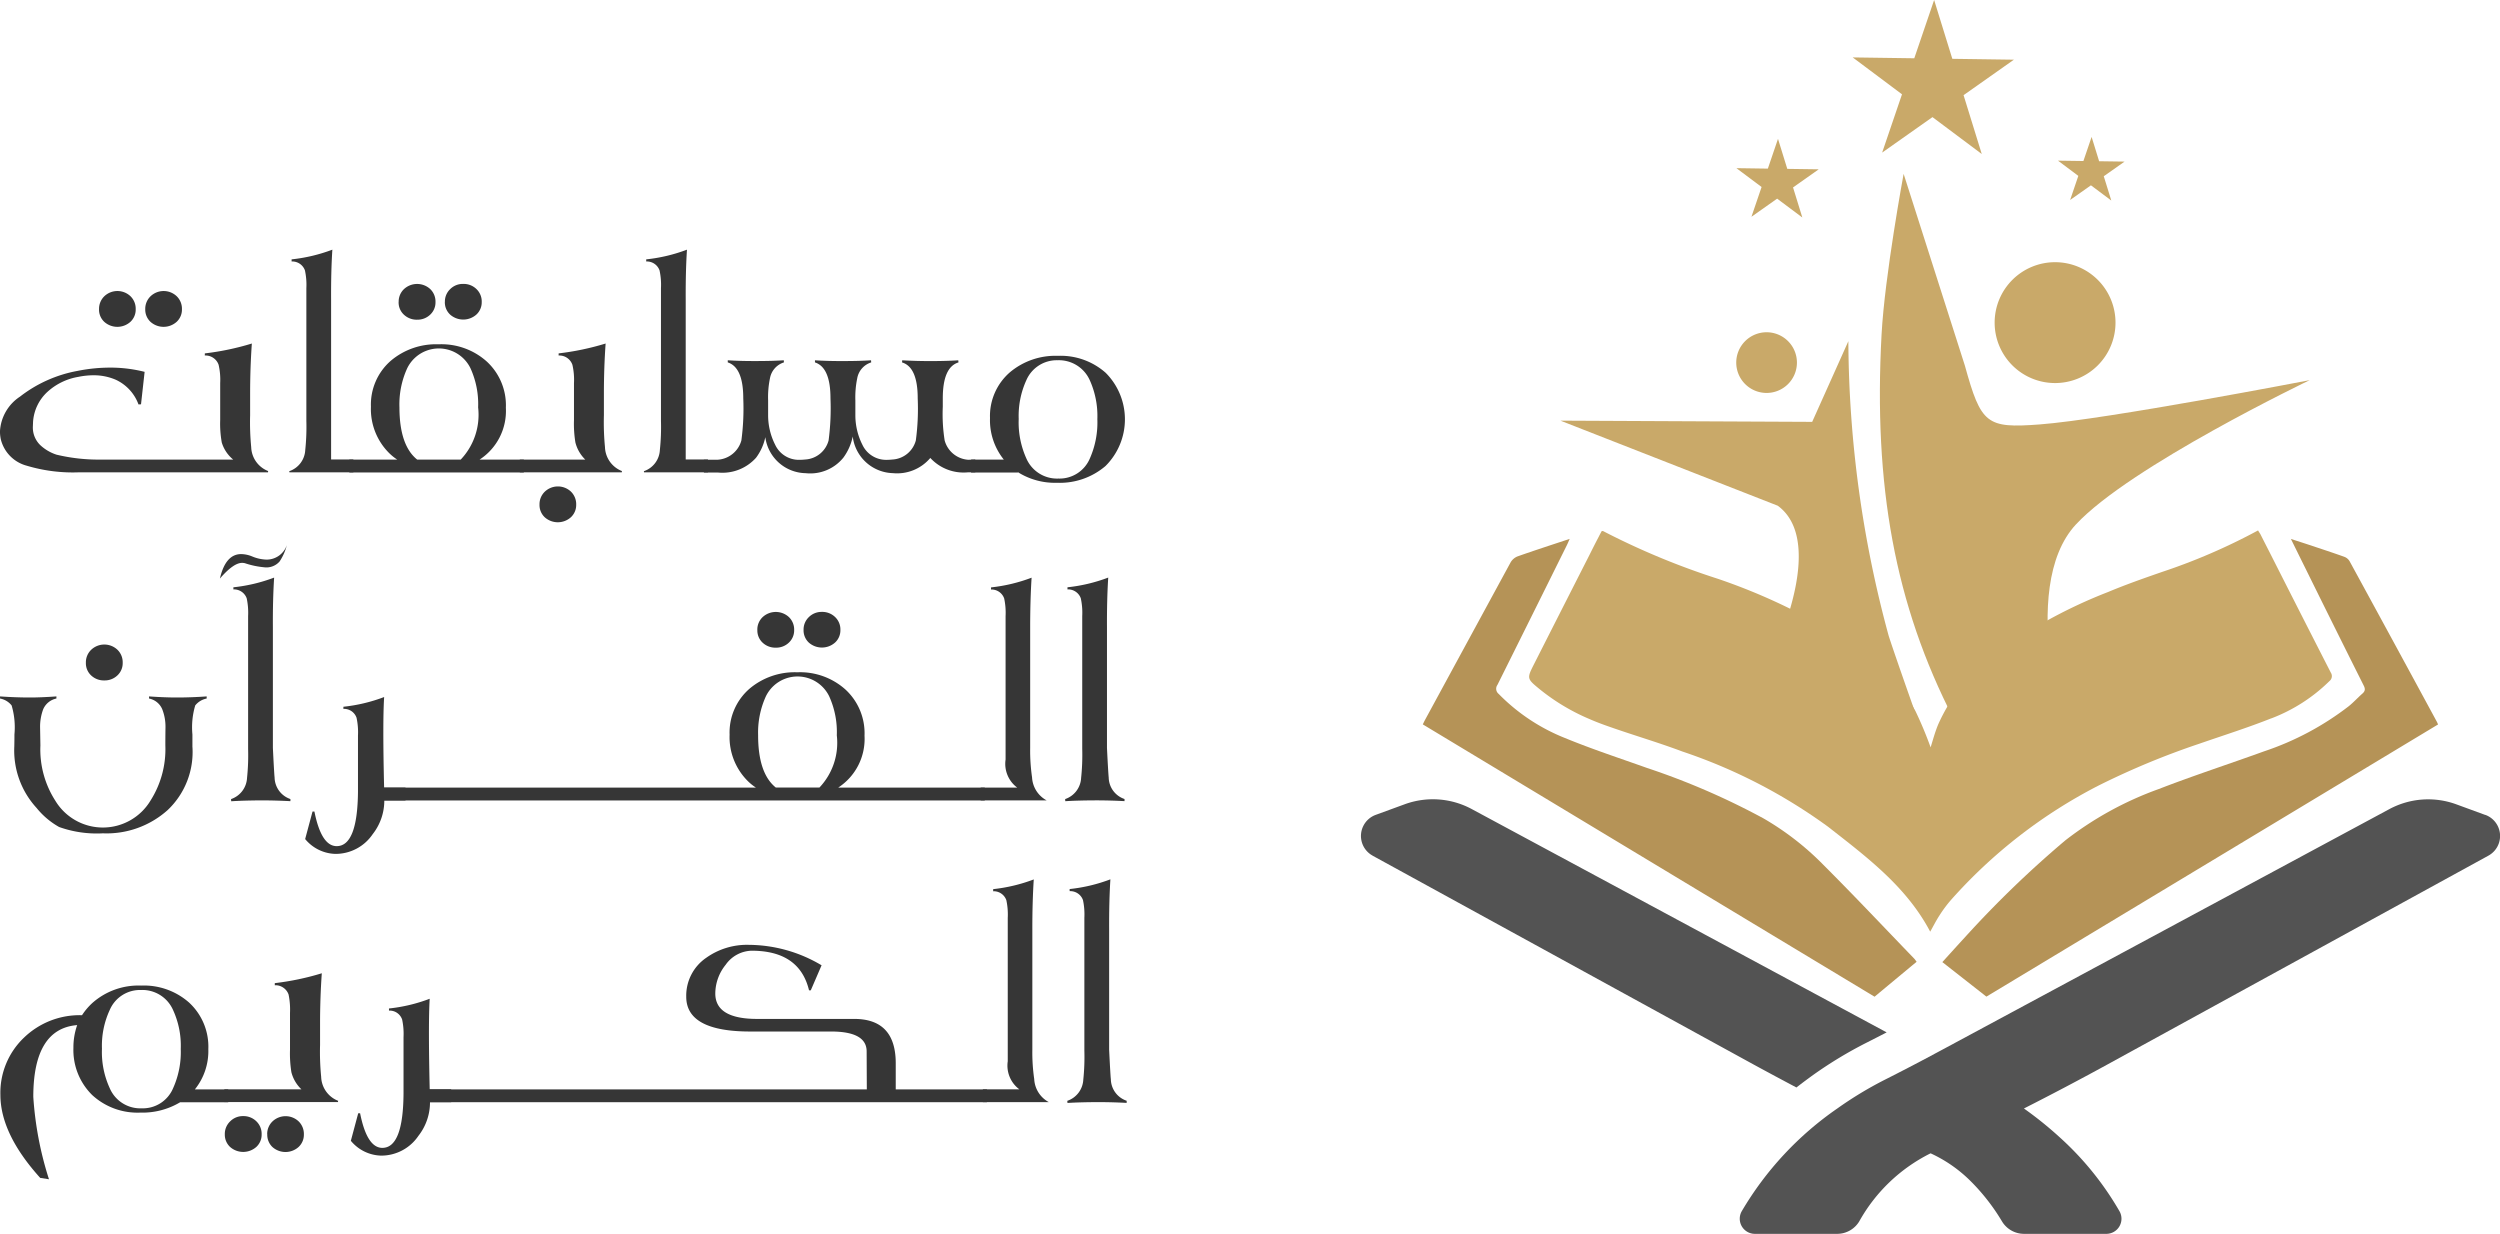 <svg id="logo" xmlns="http://www.w3.org/2000/svg" width="158.032" height="78" viewBox="0 0 158.032 78">
  <g id="Group_10205" data-name="Group 10205" transform="translate(0 15.782)">
    <path id="Path_11415" data-name="Path 11415" d="M353.253,1640.708q-2.773.227-2.774,4.537a21.522,21.522,0,0,0,.991,5.209l-.555-.088q-2.515-2.785-2.516-5.251a4.81,4.81,0,0,1,1.495-3.617,5.069,5.069,0,0,1,3.665-1.415,3.949,3.949,0,0,1,.644-.764,4.387,4.387,0,0,1,3.09-1.109,4.31,4.31,0,0,1,3.031,1.072,3.791,3.791,0,0,1,1.219,2.947,3.861,3.861,0,0,1-.852,2.545h2.11v.812h-3.041a4.639,4.639,0,0,1-2.517.654,4.228,4.228,0,0,1-3.04-1.109,3.993,3.993,0,0,1-1.188-2.981A4.232,4.232,0,0,1,353.253,1640.708Zm1.566,1.492a5.454,5.454,0,0,0,.494,2.5,2.1,2.1,0,0,0,2.021,1.269,2.074,2.074,0,0,0,1.981-1.269,5.557,5.557,0,0,0,.485-2.486,5.4,5.4,0,0,0-.494-2.475,2.116,2.116,0,0,0-2.021-1.249,2.078,2.078,0,0,0-1.972,1.258A5.368,5.368,0,0,0,354.819,1642.2Z" transform="translate(-348.374 -1591.691)" fill="#363636"/>
    <path id="Path_11416" data-name="Path 11416" d="M454.07,1639.746h4.873a2.276,2.276,0,0,1-.634-1.08,7.476,7.476,0,0,1-.088-1.417v-2.337a4.693,4.693,0,0,0-.09-1.159.878.878,0,0,0-.872-.586v-.134a16.767,16.767,0,0,0,2.972-.624q-.109,1.535-.11,3.189v1.348a15.915,15.915,0,0,0,.07,2.009,1.682,1.682,0,0,0,1.072,1.516l-.009.079H454.07Zm.03,2.842a1.1,1.1,0,0,1,.338-.817,1.126,1.126,0,0,1,.821-.333,1.156,1.156,0,0,1,.833.327,1.1,1.1,0,0,1,.336.822,1.056,1.056,0,0,1-.336.8,1.251,1.251,0,0,1-1.66,0A1.063,1.063,0,0,1,454.1,1642.588Zm2.679,0a1.1,1.1,0,0,1,.338-.817,1.2,1.2,0,0,1,1.649,0,1.108,1.108,0,0,1,.332.822,1.054,1.054,0,0,1-.338.8,1.238,1.238,0,0,1-1.649,0,1.063,1.063,0,0,1-.327-.809Z" transform="translate(-439.889 -1586.668)" fill="#363636"/>
    <path id="Path_11417" data-name="Path 11417" d="M518.765,1650.156h1.357v.812h-1.339a3.432,3.432,0,0,1-.733,2.13,2.837,2.837,0,0,1-2.357,1.248,2.565,2.565,0,0,1-1.913-.937l.466-1.741h.119q.434,2.188,1.406,2.188,1.316,0,1.339-3.437v-3.556a4.345,4.345,0,0,0-.088-1.12.836.836,0,0,0-.832-.564v-.134a10.233,10.233,0,0,0,2.574-.615Q518.669,1646,518.765,1650.156Z" transform="translate(-491.602 -1597.078)" fill="#363636"/>
    <path id="Path_11418" data-name="Path 11418" d="M562.7,1620.3l-.683,1.584h-.11q-.6-2.5-3.617-2.506a2.067,2.067,0,0,0-1.654.891,2.907,2.907,0,0,0-.654,1.814q0,1.607,2.645,1.607h6.136q2.624,0,2.625,2.8v1.654h5.764v.812H537.18v-.812h28.38l-.011-2.4q0-1.258-2.248-1.258h-5.114q-4.043,0-4.042-2.2a2.9,2.9,0,0,1,1.259-2.457,4.44,4.44,0,0,1,2.7-.822A9.069,9.069,0,0,1,562.7,1620.3Z" transform="translate(-510.766 -1575.063)" fill="#363636"/>
    <path id="Path_11419" data-name="Path 11419" d="M674.22,1601.389h2.308a1.867,1.867,0,0,1-.733-1.773v-9.064a4.326,4.326,0,0,0-.089-1.119.846.846,0,0,0-.833-.565v-.134a10.33,10.33,0,0,0,2.566-.614q-.091,1.4-.09,3.169v7.6a11.806,11.806,0,0,0,.119,1.853,1.755,1.755,0,0,0,.922,1.456H674.22Z" transform="translate(-612.092 -1548.311)" fill="#363636"/>
    <path id="Path_11420" data-name="Path 11420" d="M714.091,1602.206l-.011-.134a1.491,1.491,0,0,0,1.011-1.339,13.83,13.83,0,0,0,.068-1.832v-8.4a4.338,4.338,0,0,0-.088-1.118.85.85,0,0,0-.843-.565v-.134a10.292,10.292,0,0,0,2.576-.614q-.088,1.4-.079,3.169v7.6q.078,1.6.108,1.862a1.463,1.463,0,0,0,1,1.367v.134q-.938-.05-1.823-.049Q714.862,1602.157,714.091,1602.206Z" transform="translate(-646.613 -1548.267)" fill="#363636"/>
    <path id="Path_11421" data-name="Path 11421" d="M775.157,1631.607a7.067,7.067,0,0,1-2.763-.4,4.941,4.941,0,0,1-1.426-1.206,5.371,5.371,0,0,1-1.407-3.884c.007-.277.009-.536.009-.762a4.88,4.88,0,0,0-.178-1.832,1.217,1.217,0,0,0-.733-.437v-.134q.98.069,1.9.069.693,0,1.664-.069v.134a1.161,1.161,0,0,0-.832.67,3.153,3.153,0,0,0-.2,1.149l.02,1.149a5.989,5.989,0,0,0,.938,3.483,3.513,3.513,0,0,0,6.022,0,6.054,6.054,0,0,0,.938-3.483q0-.574.009-1.149a3.018,3.018,0,0,0-.208-1.149,1.141,1.141,0,0,0-.832-.67v-.134q.981.069,1.753.069.92,0,1.891-.069v.134a1.216,1.216,0,0,0-.724.437,4.842,4.842,0,0,0-.178,1.832v.762a5.051,5.051,0,0,1-1.564,4.019A5.781,5.781,0,0,1,775.157,1631.607Zm-1.071-10.787a1.1,1.1,0,0,1,.337-.817,1.206,1.206,0,0,1,1.658,0,1.1,1.1,0,0,1,.332.823,1.058,1.058,0,0,1-.336.8,1.157,1.157,0,0,1-.822.316,1.17,1.17,0,0,1-.832-.312,1.048,1.048,0,0,1-.336-.813Z" transform="translate(-768.657 -1594.712)" fill="#363636"/>
    <path id="Path_11422" data-name="Path 11422" d="M876.667,1572.77a3.362,3.362,0,0,1-.456,1.03,1.109,1.109,0,0,1-.991.367,5.348,5.348,0,0,1-1.205-.257.783.783,0,0,0-.178-.02q-.545,0-1.4.991.357-1.547,1.347-1.546a1.9,1.9,0,0,1,.694.149,2.545,2.545,0,0,0,.911.2A1.352,1.352,0,0,0,876.667,1572.77Zm-3.516,16.186-.01-.134a1.492,1.492,0,0,0,1.011-1.339,13.827,13.827,0,0,0,.068-1.832v-8.4a4.323,4.323,0,0,0-.089-1.118.85.85,0,0,0-.842-.565v-.134a10.271,10.271,0,0,0,2.576-.614q-.091,1.4-.079,3.169v7.6q.078,1.6.108,1.862a1.466,1.466,0,0,0,1,1.368v.134q-.938-.049-1.823-.05-1.151.007-1.922.056Z" transform="translate(-858.536 -1554.091)" fill="#363636"/>
    <path id="Path_11423" data-name="Path 11423" d="M917.641,1650.156h1.351v.812h-1.339a3.432,3.432,0,0,1-.733,2.13,2.834,2.834,0,0,1-2.357,1.249,2.562,2.562,0,0,1-1.913-.938l.466-1.741h.119q.435,2.188,1.407,2.189,1.315,0,1.347-3.437v-3.556a4.325,4.325,0,0,0-.09-1.12.837.837,0,0,0-.832-.564v-.134a10.248,10.248,0,0,0,2.576-.615Q917.542,1646,917.641,1650.156Z" transform="translate(-893.36 -1616.152)" fill="#363636"/>
    <path id="Path_11424" data-name="Path 11424" d="M950.645,1612.033a3.667,3.667,0,0,1,1.258-2.9,4.425,4.425,0,0,1,3.022-1.039,4.293,4.293,0,0,1,3.031,1.079,3.757,3.757,0,0,1,1.218,2.932,3.668,3.668,0,0,1-1.664,3.279h9.264v.812H928.05v-.812h24.26a3.106,3.106,0,0,1-.5-.4A3.921,3.921,0,0,1,950.645,1612.033Zm1.753-6.617a1.085,1.085,0,0,1,.338-.812,1.223,1.223,0,0,1,1.658,0,1.093,1.093,0,0,1,.332.817,1.058,1.058,0,0,1-.336.8,1.157,1.157,0,0,1-.822.317,1.177,1.177,0,0,1-.832-.312A1.051,1.051,0,0,1,952.4,1605.416Zm.05,6.657q0,2.411,1.12,3.308h2.754a4.106,4.106,0,0,0,1.1-3.3,5.462,5.462,0,0,0-.485-2.476,2.224,2.224,0,0,0-4,.011A5.524,5.524,0,0,0,952.448,1612.073Zm2.873-6.657a1.082,1.082,0,0,1,.336-.812,1.133,1.133,0,0,1,.822-.327,1.16,1.16,0,0,1,.832.321,1.081,1.081,0,0,1,.338.817,1.052,1.052,0,0,1-.338.8,1.251,1.251,0,0,1-1.66,0A1.056,1.056,0,0,1,955.321,1605.416Z" transform="translate(-904.525 -1581.379)" fill="#363636"/>
    <path id="Path_11425" data-name="Path 11425" d="M1038.51,1601.389h2.308a1.869,1.869,0,0,1-.734-1.774v-9.064a4.325,4.325,0,0,0-.089-1.118.846.846,0,0,0-.832-.565v-.134a10.326,10.326,0,0,0,2.565-.614q-.089,1.4-.09,3.169v7.6a11.8,11.8,0,0,0,.119,1.853,1.756,1.756,0,0,0,.922,1.456h-4.17Z" transform="translate(-976.518 -1567.385)" fill="#363636"/>
    <path id="Path_11426" data-name="Path 11426" d="M1078.379,1602.206l-.009-.134a1.49,1.49,0,0,0,1.01-1.339,13.907,13.907,0,0,0,.07-1.832v-8.4a4.305,4.305,0,0,0-.09-1.118.85.85,0,0,0-.843-.565v-.134a10.293,10.293,0,0,0,2.576-.614q-.089,1.4-.079,3.169v7.6c.052,1.064.09,1.684.109,1.862a1.463,1.463,0,0,0,1,1.367v.134q-.938-.05-1.822-.049Q1079.152,1602.157,1078.379,1602.206Z" transform="translate(-1011.039 -1567.342)" fill="#363636"/>
    <path id="Path_11427" data-name="Path 11427" d="M1139.289,1618.273h8.393a2.233,2.233,0,0,1-.723-1.08,6.727,6.727,0,0,1-.1-1.417v-2.337a4.221,4.221,0,0,0-.1-1.159.875.875,0,0,0-.872-.586v-.134a16.763,16.763,0,0,0,2.973-.624q-.109,1.535-.109,3.189v1.348a16.209,16.209,0,0,0,.068,2.009,1.682,1.682,0,0,0,1.071,1.516l-.009.079h-11.921a10.128,10.128,0,0,1-3.327-.417,2.292,2.292,0,0,1-1.645-1.684,2.445,2.445,0,0,1-.05-.485,2.808,2.808,0,0,1,1.269-2.2,8.381,8.381,0,0,1,3.635-1.625,10.555,10.555,0,0,1,2.179-.207,8.816,8.816,0,0,1,2.061.268l-.228,2.051-.159.009a2.764,2.764,0,0,0-1.445-1.565,3.523,3.523,0,0,0-1.406-.279,4.863,4.863,0,0,0-.951.1,3.847,3.847,0,0,0-1.942.938,2.826,2.826,0,0,0-.922,1.911c0,.086-.009.169-.009.248a1.545,1.545,0,0,0,.476,1.228,2.734,2.734,0,0,0,1.021.595A11.423,11.423,0,0,0,1139.289,1618.273Zm-.088-9.51a1.106,1.106,0,0,1,.336-.817,1.2,1.2,0,0,1,1.65,0,1.1,1.1,0,0,1,.331.821,1.054,1.054,0,0,1-.336.8,1.238,1.238,0,0,1-1.649,0A1.055,1.055,0,0,1,1139.2,1608.762Zm2.921,0a1.1,1.1,0,0,1,.338-.817,1.2,1.2,0,0,1,1.649,0,1.1,1.1,0,0,1,.332.821,1.051,1.051,0,0,1-.337.8,1.238,1.238,0,0,1-1.649,0A1.057,1.057,0,0,1,1142.122,1608.762Z" transform="translate(-1132.94 -1605.003)" fill="#363636"/>
    <path id="Path_11428" data-name="Path 11428" d="M1269.461,1602.192l-.011-.079a1.489,1.489,0,0,0,1.011-1.339,13.947,13.947,0,0,0,.07-1.833v-8.4a4.312,4.312,0,0,0-.09-1.119.851.851,0,0,0-.843-.565v-.134a10.292,10.292,0,0,0,2.576-.613q-.089,1.357-.079,3.169v10.094h1.406v.812h-4.041Z" transform="translate(-1251.165 -1588.11)" fill="#363636"/>
    <path id="Path_11429" data-name="Path 11429" d="M1299.166,1612.032a3.668,3.668,0,0,1,1.258-2.9,4.427,4.427,0,0,1,3.022-1.039,4.29,4.29,0,0,1,3.031,1.079,3.755,3.755,0,0,1,1.218,2.932,3.667,3.667,0,0,1-1.664,3.279h2.8v.812H1297.8v-.812h3.031a3.161,3.161,0,0,1-.5-.4A3.921,3.921,0,0,1,1299.166,1612.032Zm1.753-6.617a1.085,1.085,0,0,1,.337-.812,1.223,1.223,0,0,1,1.659,0,1.091,1.091,0,0,1,.332.817,1.058,1.058,0,0,1-.336.8,1.158,1.158,0,0,1-.823.318,1.179,1.179,0,0,1-.832-.312,1.05,1.05,0,0,1-.34-.815Zm.049,6.657q0,2.411,1.12,3.308h2.754a4.112,4.112,0,0,0,1.1-3.3,5.45,5.45,0,0,0-.486-2.477,2.223,2.223,0,0,0-4,.011,5.486,5.486,0,0,0-.489,2.457Zm2.873-6.657a1.087,1.087,0,0,1,.336-.812,1.131,1.131,0,0,1,.822-.327,1.156,1.156,0,0,1,.832.321,1.081,1.081,0,0,1,.338.817,1.054,1.054,0,0,1-.338.8,1.251,1.251,0,0,1-1.66,0,1.057,1.057,0,0,1-.333-.8Z" transform="translate(-1275.718 -1602.111)" fill="#363636"/>
    <path id="Path_11430" data-name="Path 11430" d="M1378.24,1639.746h4.14a2.3,2.3,0,0,1-.624-1.08,7.3,7.3,0,0,1-.09-1.417v-2.337a4.21,4.21,0,0,0-.1-1.159.875.875,0,0,0-.871-.586v-.134a16.758,16.758,0,0,0,2.971-.624q-.109,1.535-.109,3.189v1.348a16.329,16.329,0,0,0,.068,2.009,1.683,1.683,0,0,0,1.072,1.516l-.009.079h-6.448Zm1.247,2.842a1.1,1.1,0,0,1,.338-.817,1.2,1.2,0,0,1,1.649,0,1.108,1.108,0,0,1,.332.822,1.054,1.054,0,0,1-.338.8,1.238,1.238,0,0,1-1.649,0A1.063,1.063,0,0,1,1379.487,1642.588Z" transform="translate(-1345.383 -1626.476)" fill="#363636"/>
    <path id="Path_11431" data-name="Path 11431" d="M1436.819,1602.192l-.009-.079a1.49,1.49,0,0,0,1.01-1.339,13.845,13.845,0,0,0,.07-1.833v-8.4a4.3,4.3,0,0,0-.09-1.119.851.851,0,0,0-.843-.565v-.134a10.289,10.289,0,0,0,2.576-.613q-.089,1.357-.079,3.169v10.094h1.406v.812h-4.041Z" transform="translate(-1396.108 -1588.11)" fill="#363636"/>
    <path id="Path_11432" data-name="Path 11432" d="M1482.285,1646.6v.812h-.476a2.86,2.86,0,0,1-2.366-.911,2.749,2.749,0,0,1-2.368.961,2.631,2.631,0,0,1-2.536-2.317,3.408,3.408,0,0,1-.594,1.339,2.694,2.694,0,0,1-2.387.98,2.62,2.62,0,0,1-2.545-2.277,3.308,3.308,0,0,1-.585,1.3,2.849,2.849,0,0,1-2.387.938h-.911v-.812H1466a1.661,1.661,0,0,0,1.5-1.219,15.312,15.312,0,0,0,.119-2.664q0-1.952-.98-2.269v-.134q.762.051,1.741.049,1.111,0,1.8-.049l.01.134a1.286,1.286,0,0,0-.881.992,5.906,5.906,0,0,0-.119,1.416v.937a4.115,4.115,0,0,0,.446,1.863,1.65,1.65,0,0,0,1.535.951,3.375,3.375,0,0,0,.357-.02,1.625,1.625,0,0,0,1.485-1.205,15.522,15.522,0,0,0,.119-2.664q0-1.952-.981-2.269v-.134q.764.051,1.753.049,1.1,0,1.792-.049l.01.134a1.285,1.285,0,0,0-.881.992,5.95,5.95,0,0,0-.12,1.416v.937a4.122,4.122,0,0,0,.446,1.863,1.651,1.651,0,0,0,1.535.951,3.37,3.37,0,0,0,.356-.02,1.625,1.625,0,0,0,1.485-1.205,15.058,15.058,0,0,0,.119-2.664q0-1.971-.99-2.269l.009-.134q.922.051,1.862.049t1.684-.049l.011.134q-.991.3-.991,2.269v.536a10.575,10.575,0,0,0,.119,2.13,1.661,1.661,0,0,0,1.5,1.219Z" transform="translate(-1420.635 -1633.335)" fill="#363636"/>
    <path id="Path_11433" data-name="Path 11433" d="M1591.22,1644.777h2.069a3.974,3.974,0,0,1-.872-2.625,3.657,3.657,0,0,1,1.258-2.892,4.472,4.472,0,0,1,3.031-1.041,4.3,4.3,0,0,1,3.022,1.072,4.162,4.162,0,0,1-.01,5.893,4.447,4.447,0,0,1-3.07,1.06,4.392,4.392,0,0,1-2.466-.67v.02h-2.961Zm3.011-2.569a5.541,5.541,0,0,0,.485,2.5,2.111,2.111,0,0,0,2.021,1.269,2.08,2.08,0,0,0,1.991-1.269,5.628,5.628,0,0,0,.475-2.486,5.5,5.5,0,0,0-.485-2.475,2.137,2.137,0,0,0-2.031-1.249,2.093,2.093,0,0,0-1.971,1.258A5.433,5.433,0,0,0,1594.231,1642.209Z" transform="translate(-1529.836 -1631.508)" fill="#363636"/>
  </g>
  <g id="Group_10204" data-name="Group 10204" transform="translate(86.032)">
    <path id="Path_11410" data-name="Path 11410" d="M921.636,101l-1.255,3.684-3.892-.055,3.116,2.332-1.255,3.685,3.181-2.243,3.116,2.332-1.15-3.719,3.181-2.243-3.892-.055Z" transform="translate(-885.406 -101)" fill="#c9a969"/>
    <path id="Path_11411" data-name="Path 11411" d="M786.159,259.7l-.641,1.882-1.988-.029,1.592,1.191-.641,1.882,1.624-1.146,1.592,1.191-.587-1.9,1.624-1.145-1.988-.028Z" transform="translate(-759.799 -250.923)" fill="#c9a969"/>
    <path id="Path_11412" data-name="Path 11412" d="M1153.226,257.51l-.519,1.523-1.608-.023,1.287.963-.518,1.523,1.315-.927,1.287.963-.476-1.536,1.315-.926-1.609-.023Z" transform="translate(-1107.041 -248.855)" fill="#c9a969"/>
    <path id="Path_11413" data-name="Path 11413" d="M834.4,1015.656l-1.834-.672a5.182,5.182,0,0,0-4.233.305l-27.951,15.042c-.348.189-.7.375-1.048.562q-1.438.768-2.889,1.5a23.624,23.624,0,0,0-3.009,1.821,20.544,20.544,0,0,0-6.042,6.5.956.956,0,0,0,.835,1.422h5.209a1.627,1.627,0,0,0,1.39-.792,10.524,10.524,0,0,1,4.5-4.295s.007,0,.009,0l.008,0a8.728,8.728,0,0,1,2.489,1.722,12.922,12.922,0,0,1,2.013,2.573,1.627,1.627,0,0,0,1.39.792h5.208a.956.956,0,0,0,.836-1.422,19.189,19.189,0,0,0-3.816-4.711,23.316,23.316,0,0,0-2.229-1.791q2.637-1.337,5.232-2.757l24.131-13.227a1.419,1.419,0,0,0-.2-2.578" transform="translate(-763.33 -964.141)" fill="#535353"/>
    <path id="Path_11414" data-name="Path 11414" d="M355.155,1018.236l24.132,13.227q1.322.719,2.655,1.424.52-.406,1.069-.8a26.3,26.3,0,0,1,3.344-2.022c.421-.213.85-.432,1.292-.661l-26.229-14.117a5.185,5.185,0,0,0-4.233-.305l-1.834.671a1.419,1.419,0,0,0-.2,2.578" transform="translate(-354.417 -964.144)" fill="#535353"/>
    <path id="Path_11434" data-name="Path 11434" d="M1050.262,728.677l-28.557,17.209-2.785-2.183c.484-.531.94-1.04,1.4-1.538a65.9,65.9,0,0,1,6.367-6.151,21.415,21.415,0,0,1,5.907-3.249c2.2-.852,4.442-1.581,6.658-2.383a18.149,18.149,0,0,0,5.364-2.859c.306-.248.571-.543.865-.8.179-.159.178-.3.071-.508q-1.857-3.705-3.692-7.425c-.292-.587-.581-1.176-.906-1.835.438.143.809.259,1.176.382.734.245,1.472.486,2.2.747a.652.652,0,0,1,.328.269q2.768,5.072,5.519,10.153c.027.05.046.1.079.176" transform="translate(-982.171 -682.886)" fill="#b59357"/>
    <path id="Path_11435" data-name="Path 11435" d="M456.308,743.707c-.9.75-1.777,1.474-2.661,2.212L425.09,728.705c.055-.117.1-.21.149-.3q2.7-4.973,5.4-9.94a.892.892,0,0,1,.442-.381c1.067-.376,2.144-.725,3.293-1.106-.077.174-.125.293-.183.408q-2.188,4.415-4.386,8.825a.416.416,0,0,0,.08.567,12.149,12.149,0,0,0,4.194,2.789c1.7.7,3.445,1.272,5.176,1.889a45.756,45.756,0,0,1,7.375,3.194,17.785,17.785,0,0,1,3.778,2.931c1.949,1.948,3.838,3.955,5.752,5.938.046.048.082.11.142.187" transform="translate(-421.182 -682.914)" fill="#b59357"/>
    <g id="Group_10254" data-name="Group 10254" transform="translate(10.631 10.987)">
      <path id="Path_11436" data-name="Path 11436" d="M597.228,716.878a10.608,10.608,0,0,1-3.657,2.347s-.008,0-.012,0c-1.489.593-3.019,1.074-4.535,1.6a49.312,49.312,0,0,0-6.435,2.675,32,32,0,0,0-9.272,7.2,8.062,8.062,0,0,0-.726.974c-.221.336-.4.7-.593,1.036-1.493-2.836-3.993-4.706-6.448-6.626a33.925,33.925,0,0,0-9.213-4.76c-1.631-.613-3.311-1.094-4.953-1.687-.32-.116-.639-.241-.949-.378a13.071,13.071,0,0,1-3.105-1.861c-.842-.688-.837-.688-.357-1.634q1.73-3.414,3.463-6.821c.2-.4.4-.8.608-1.194.062-.125.128-.244.186-.357.042,0,.066-.017.083-.008a46.923,46.923,0,0,0,7.26,3.019,37.678,37.678,0,0,1,8.322,4.021,12.019,12.019,0,0,1,4.171,4.341,24.293,24.293,0,0,1,.958,2.293c.124-.382.265-.933.481-1.451a11.2,11.2,0,0,1,3.657-4.507,31.353,31.353,0,0,1,7.079-3.86c1.119-.469,2.267-.871,3.412-1.269a37.878,37.878,0,0,0,6.071-2.625c.055.1.116.178.161.265.221.442.452.888.676,1.331q1.872,3.7,3.761,7.393a.4.4,0,0,1-.091.539" transform="translate(-546.648 -684.804)" fill="#c9a969"/>
      <path id="Path_11437" data-name="Path 11437" d="M1086.331,404.5a3.82,3.82,0,1,1-3.8-3.839,3.82,3.82,0,0,1,3.8,3.839" transform="translate(-1049.267 -395.074)" fill="#c9a969"/>
      <path id="Path_11438" data-name="Path 11438" d="M959.964,321.818c-1.876,2.022-2.023,5.571-1.6,8.887-2.138.689-4.077,2.428-6.139,3.4-3.713-7.228-5.068-14.727-4.552-24.287.2-3.716,1.395-10.155,1.395-10.155l3.871,12.12c1.025,3.7,1.362,3.974,4.726,3.72,4.245-.321,17.073-2.8,17.073-2.8s-11.368,5.445-14.777,9.121" transform="translate(-925.397 -299.66)" fill="#c9a969"/>
      <path id="Path_11439" data-name="Path 11439" d="M596.146,510.016c1.131-2.737,2.313-7.023,0-8.721l-13.739-5.378,15.915.077,2.287-5.1v.009a71.994,71.994,0,0,0,2.544,18.6c.233.75,1.393,4.06,1.666,4.811l-2.451-1.336a52.826,52.826,0,0,0-6.226-2.961" transform="translate(-580.432 -480.314)" fill="#c9a969"/>
      <path id="Path_11440" data-name="Path 11440" d="M787.186,482.716a1.918,1.918,0,1,1-1.909-1.927,1.918,1.918,0,0,1,1.909,1.927" transform="translate(-770.26 -470.773)" fill="#c9a969"/>
    </g>
  </g>
</svg>
